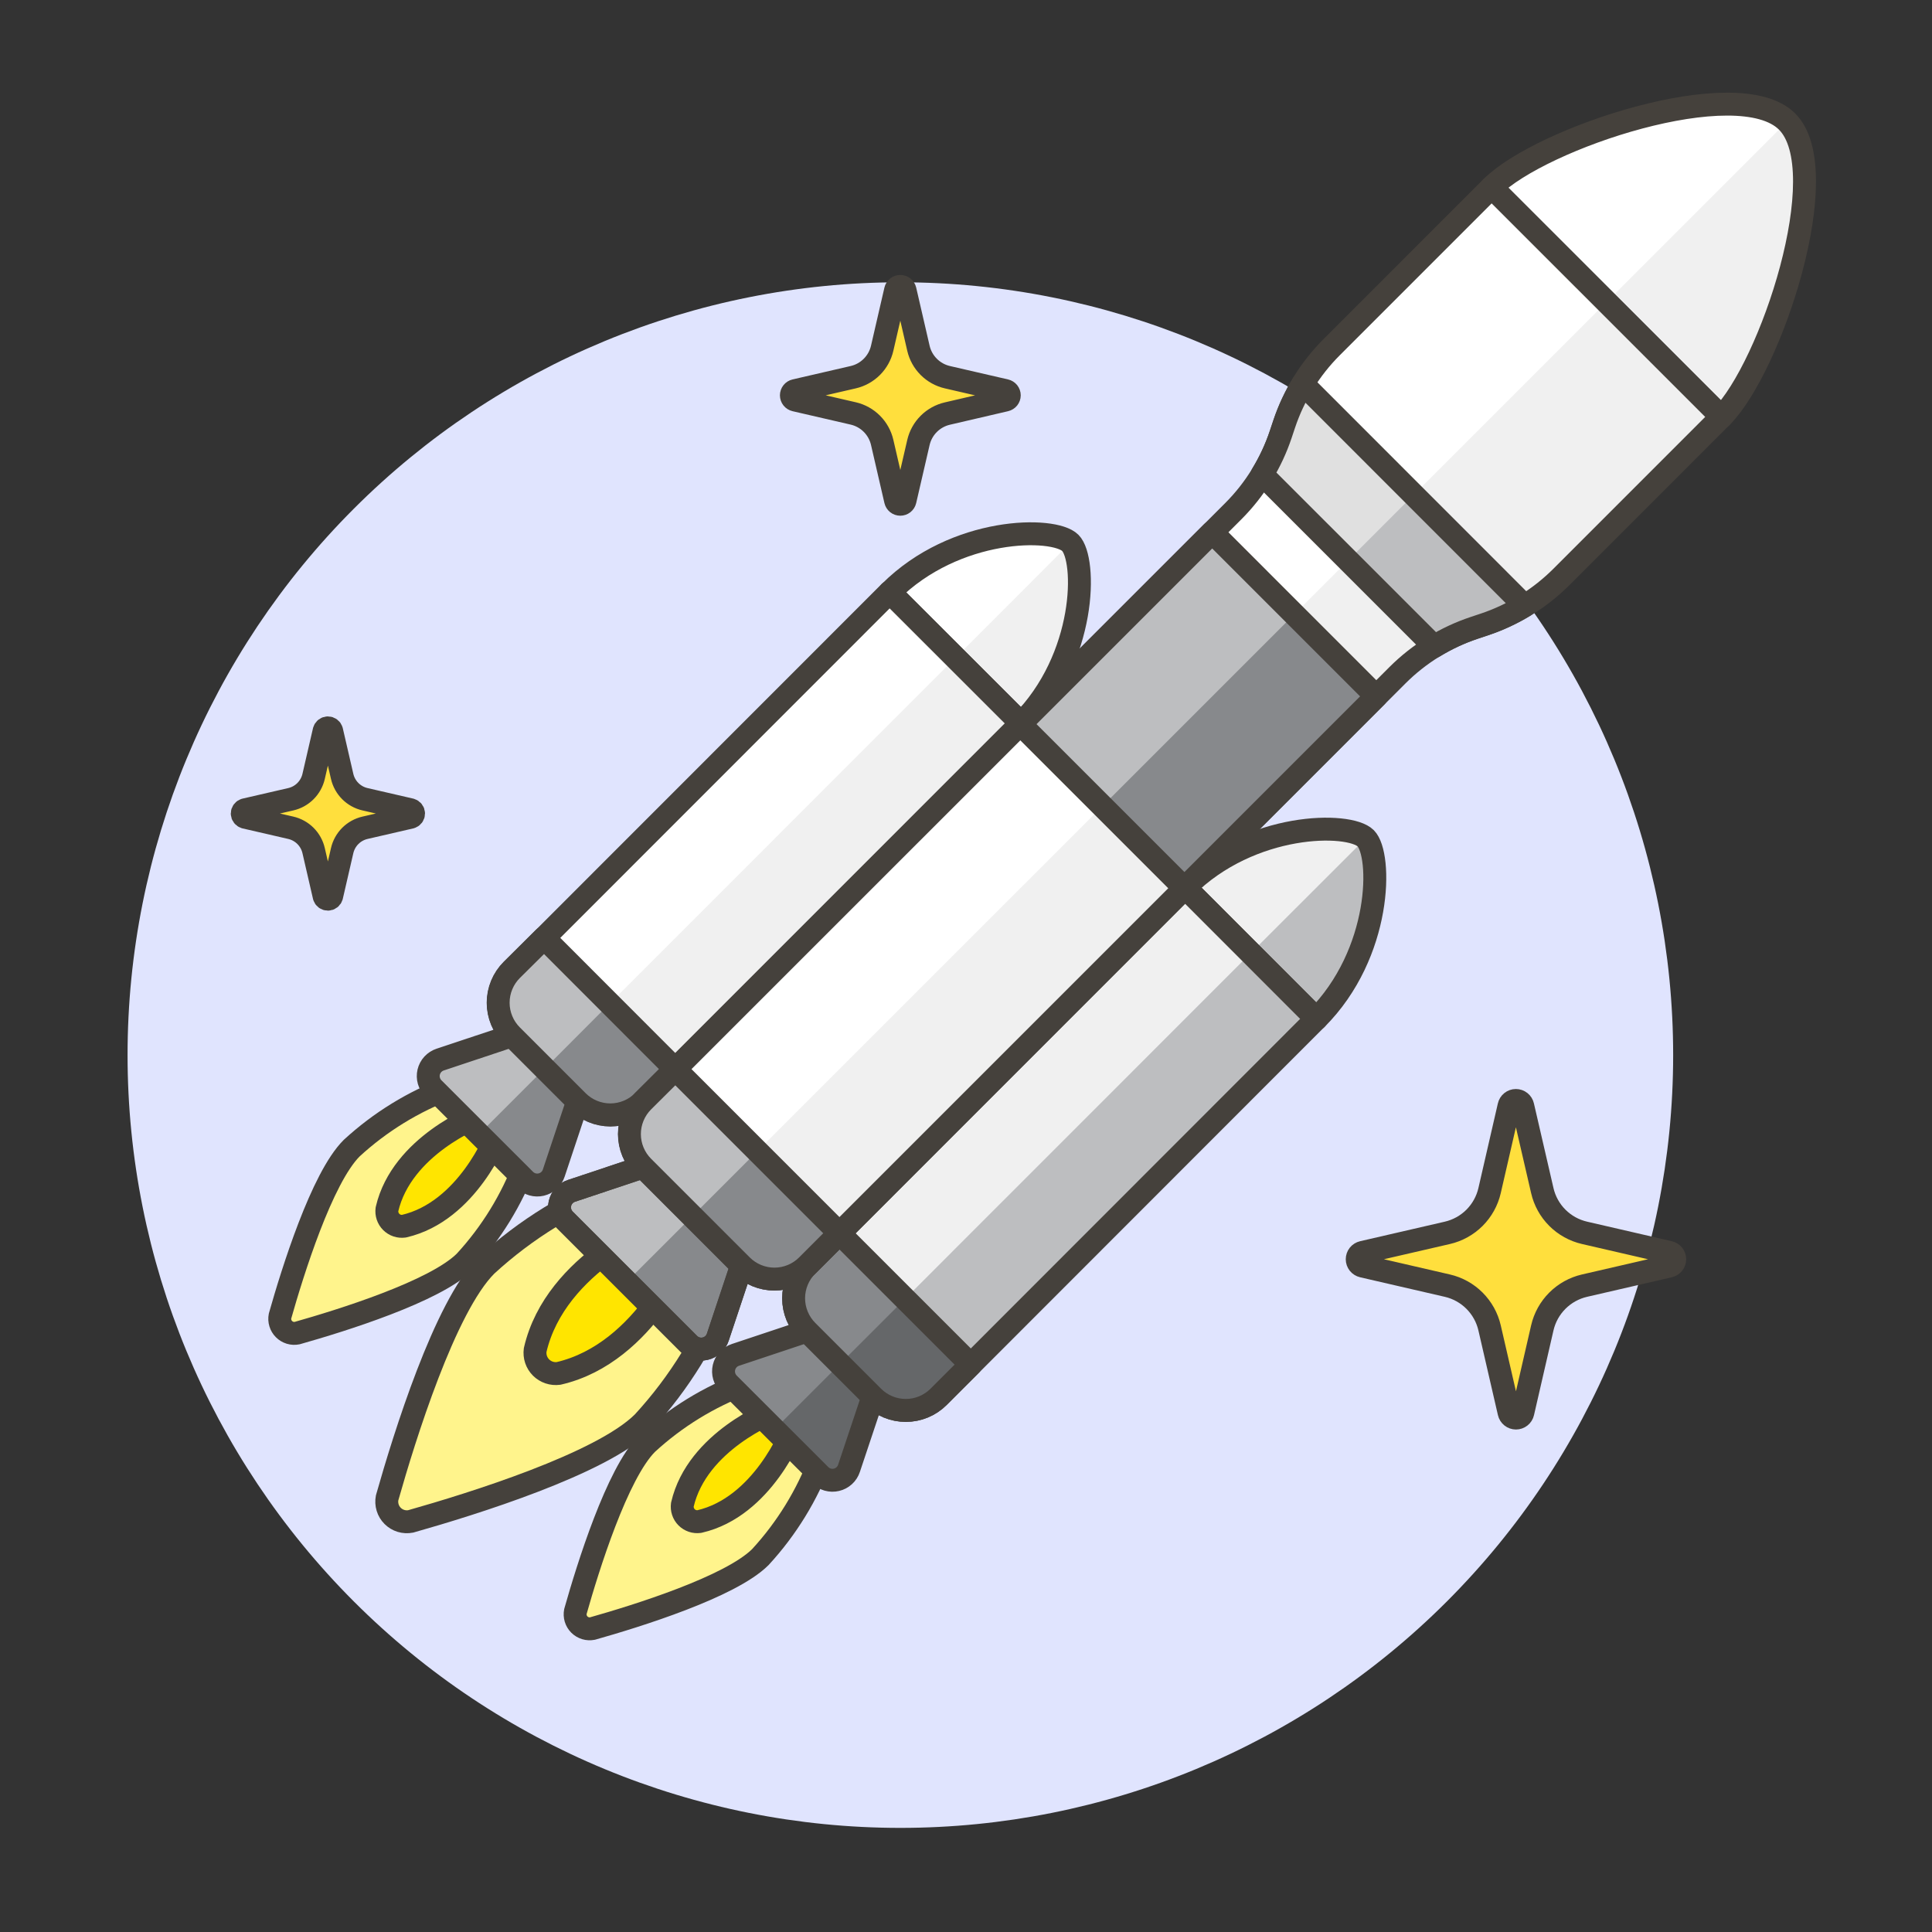 <svg
  id="sample-exercise-rocket"
  viewBox="0 0 118 118"
  fill="none"
  xmlns="http://www.w3.org/2000/svg"
>
  <rect x="0" y="0" width="118" height="118" fill="#333333" stroke="none"/>
  <path
    d="M7.791 64.441C7.791 76.959 12.763 88.965 21.615 97.816C30.467 106.668 42.472 111.641 54.99 111.641C67.509 111.641 79.514 106.668 88.366 97.816C97.218 88.965 102.191 76.959 102.191 64.441C102.191 51.923 97.218 39.917 88.366 31.066C79.514 22.214 67.509 17.241 54.99 17.241C42.472 17.241 30.467 22.214 21.615 31.066C12.763 39.917 7.791 51.923 7.791 64.441Z"
    fill="#E0E4FE"
  />
  <path
    d="M56.094 27.028C56.193 26.597 56.412 26.202 56.725 25.889C57.038 25.576 57.433 25.357 57.864 25.258L61.414 24.432C61.479 24.417 61.537 24.38 61.579 24.328C61.62 24.276 61.643 24.211 61.643 24.145C61.643 24.078 61.62 24.013 61.579 23.961C61.537 23.909 61.479 23.872 61.414 23.857L57.864 23.038C57.433 22.939 57.038 22.72 56.725 22.407C56.412 22.094 56.193 21.7 56.094 21.268L55.275 17.72C55.26 17.655 55.223 17.597 55.171 17.556C55.119 17.515 55.054 17.492 54.988 17.492C54.921 17.492 54.856 17.515 54.804 17.556C54.752 17.597 54.715 17.655 54.7 17.72L53.881 21.268C53.782 21.7 53.563 22.094 53.25 22.407C52.937 22.72 52.543 22.939 52.111 23.038L48.563 23.857C48.498 23.872 48.44 23.909 48.399 23.961C48.358 24.013 48.335 24.078 48.335 24.145C48.335 24.211 48.358 24.276 48.399 24.328C48.44 24.38 48.498 24.417 48.563 24.432L52.111 25.251C52.543 25.35 52.937 25.569 53.25 25.882C53.563 26.195 53.782 26.59 53.881 27.021L54.7 30.57C54.715 30.635 54.752 30.693 54.804 30.735C54.856 30.776 54.921 30.798 54.988 30.798C55.054 30.798 55.119 30.776 55.171 30.735C55.223 30.693 55.26 30.635 55.275 30.57L56.094 27.028Z"
    fill="#FFDF3D"
    stroke="#45413C"
    stroke-width="1.4"
    stroke-linecap="round"
    stroke-linejoin="round"
  />
  <path
    d="M94.199 81.101C94.344 80.473 94.662 79.899 95.118 79.443C95.574 78.987 96.149 78.668 96.777 78.523L101.952 77.329C102.047 77.307 102.132 77.254 102.193 77.178C102.254 77.102 102.287 77.007 102.287 76.91C102.287 76.813 102.254 76.718 102.193 76.642C102.132 76.566 102.047 76.513 101.952 76.491L96.777 75.297C96.149 75.152 95.574 74.834 95.118 74.378C94.662 73.923 94.344 73.348 94.199 72.72L93.004 67.548C92.983 67.453 92.93 67.368 92.854 67.307C92.778 67.246 92.683 67.213 92.585 67.213C92.488 67.213 92.394 67.246 92.317 67.307C92.241 67.368 92.188 67.453 92.167 67.548L90.978 72.72C90.833 73.348 90.514 73.923 90.059 74.379C89.603 74.834 89.028 75.153 88.4 75.298L83.228 76.491C83.133 76.513 83.048 76.566 82.987 76.642C82.927 76.718 82.894 76.813 82.894 76.91C82.894 77.007 82.927 77.102 82.987 77.178C83.048 77.254 83.133 77.307 83.228 77.329L88.4 78.523C89.028 78.668 89.603 78.987 90.059 79.443C90.514 79.899 90.833 80.473 90.978 81.101L92.171 86.276C92.193 86.371 92.246 86.456 92.322 86.516C92.398 86.577 92.493 86.61 92.59 86.61C92.688 86.61 92.782 86.577 92.858 86.516C92.934 86.456 92.988 86.371 93.009 86.276L94.199 81.101Z"
    fill="#FFDF3D"
    stroke="#45413C"
    stroke-width="1.4"
    stroke-linecap="round"
    stroke-linejoin="round"
  />
  <path
    d="M20.898 51.952C20.977 51.612 21.149 51.302 21.395 51.055C21.642 50.809 21.952 50.637 22.292 50.558L25.088 49.913C25.137 49.898 25.18 49.869 25.211 49.828C25.242 49.787 25.258 49.737 25.258 49.686C25.258 49.635 25.242 49.586 25.211 49.545C25.18 49.504 25.137 49.474 25.088 49.46L22.292 48.815C21.952 48.737 21.642 48.565 21.395 48.318C21.149 48.072 20.977 47.761 20.898 47.422L20.253 44.626C20.238 44.577 20.209 44.534 20.168 44.504C20.127 44.473 20.077 44.456 20.026 44.456C19.975 44.456 19.925 44.473 19.884 44.504C19.844 44.534 19.814 44.577 19.8 44.626L19.155 47.422C19.077 47.761 18.904 48.072 18.658 48.318C18.412 48.565 18.101 48.737 17.762 48.815L14.966 49.46C14.917 49.474 14.874 49.504 14.844 49.545C14.813 49.586 14.796 49.635 14.796 49.686C14.796 49.737 14.813 49.787 14.844 49.828C14.874 49.869 14.917 49.898 14.966 49.913L17.762 50.558C18.101 50.637 18.412 50.809 18.658 51.055C18.904 51.302 19.077 51.612 19.155 51.952L19.8 54.748C19.814 54.797 19.844 54.841 19.884 54.871C19.925 54.902 19.975 54.918 20.026 54.918C20.077 54.918 20.127 54.902 20.168 54.871C20.209 54.841 20.238 54.797 20.253 54.748L20.898 51.952Z"
    fill="#FFDF3D"
    stroke="#45413C"
    stroke-width="1.4"
    stroke-linecap="round"
    stroke-linejoin="round"
  />
  <path
    d="M44.376 78.588L37.996 72.194C34.927 73.341 32.109 75.072 29.698 77.29C27.171 79.816 24.702 87.747 23.645 91.48C23.606 91.677 23.616 91.882 23.675 92.075C23.733 92.267 23.838 92.443 23.981 92.585C24.124 92.728 24.299 92.833 24.492 92.892C24.685 92.95 24.889 92.961 25.087 92.921C28.819 91.865 36.75 89.4 39.279 86.874C41.496 84.466 43.227 81.653 44.376 78.588Z"
    fill="#FFF48C"
    stroke="#45413C"
    stroke-width="1.4"
    stroke-linecap="round"
    stroke-linejoin="round"
  />
  <path
    d="M41.981 76.187C41.981 76.187 39.515 82.64 34.114 83.884C33.92 83.91 33.723 83.891 33.537 83.828C33.352 83.766 33.184 83.661 33.045 83.523C32.907 83.384 32.803 83.216 32.74 83.03C32.678 82.845 32.66 82.647 32.686 82.454C33.932 77.053 40.387 74.589 40.387 74.589L41.981 76.187Z"
    fill="#FFE500"
    stroke="#45413C"
    stroke-width="1.4"
    stroke-linecap="round"
    stroke-linejoin="round"
  />
  <path
    d="M50.125 89.102L45.51 84.488C43.294 85.317 41.26 86.567 39.518 88.17C37.692 89.996 35.907 95.722 35.144 98.424C35.116 98.567 35.123 98.714 35.165 98.854C35.207 98.993 35.283 99.12 35.386 99.223C35.489 99.326 35.616 99.402 35.756 99.445C35.895 99.487 36.043 99.494 36.186 99.466C38.883 98.704 44.615 96.922 46.441 95.1C48.045 93.357 49.296 91.32 50.125 89.102Z"
    fill="#FFF48C"
    stroke="#45413C"
    stroke-width="1.4"
    stroke-linecap="round"
    stroke-linejoin="round"
  />
  <path
    d="M48.394 87.371C48.394 87.371 46.61 92.04 42.709 92.932C42.569 92.951 42.426 92.938 42.292 92.893C42.158 92.847 42.036 92.772 41.936 92.672C41.836 92.572 41.761 92.45 41.716 92.316C41.671 92.181 41.657 92.039 41.677 91.898C42.577 87.996 47.24 86.216 47.24 86.216L48.394 87.371Z"
    fill="#FFE500"
    stroke="#45413C"
    stroke-width="1.4"
    stroke-linecap="round"
    stroke-linejoin="round"
  />
  <path
    d="M32.086 71.062L27.471 66.445C25.255 67.274 23.22 68.524 21.479 70.126C19.652 71.952 17.868 77.678 17.103 80.38C17.075 80.523 17.082 80.671 17.125 80.81C17.167 80.95 17.243 81.076 17.346 81.179C17.449 81.282 17.576 81.358 17.715 81.401C17.855 81.443 18.002 81.451 18.145 81.422C20.843 80.659 26.575 78.878 28.402 77.056C30.005 75.315 31.256 73.279 32.086 71.062Z"
    fill="#FFF48C"
    stroke="#45413C"
    stroke-width="1.4"
    stroke-linecap="round"
    stroke-linejoin="round"
  />
  <path
    d="M30.354 69.33C30.354 69.33 28.573 73.994 24.669 74.892C24.529 74.911 24.386 74.898 24.252 74.853C24.118 74.808 23.996 74.732 23.896 74.632C23.796 74.532 23.72 74.41 23.675 74.276C23.63 74.142 23.616 73.999 23.635 73.859C24.536 69.955 29.2 68.176 29.2 68.176L30.354 69.33Z"
    fill="#FFE500"
    stroke="#45413C"
    stroke-width="1.4"
    stroke-linecap="round"
    stroke-linejoin="round"
  />
  <path
    d="M26.47 66.478C26.341 66.35 26.247 66.191 26.197 66.016C26.147 65.841 26.142 65.656 26.184 65.48C26.226 65.303 26.312 65.139 26.436 65.005C26.558 64.872 26.714 64.772 26.886 64.715L31.27 63.255L35.282 67.267L33.822 71.646C33.766 71.819 33.666 71.975 33.532 72.098C33.398 72.221 33.234 72.307 33.057 72.349C32.88 72.391 32.695 72.387 32.52 72.336C32.345 72.286 32.186 72.192 32.058 72.063L26.47 66.478Z"
    fill="#87898C"
  />
  <path
    d="M33.269 65.26L31.263 63.254L26.884 64.714C26.711 64.77 26.556 64.87 26.433 65.004C26.31 65.138 26.224 65.301 26.182 65.478C26.14 65.655 26.144 65.84 26.194 66.015C26.244 66.189 26.338 66.349 26.467 66.477L29.264 69.266L33.269 65.26Z"
    fill="#BDBEC0"
  />
  <path
    d="M31.27 59.245C31.006 59.509 30.797 59.821 30.654 60.165C30.511 60.51 30.437 60.879 30.437 61.252C30.437 61.624 30.511 61.993 30.654 62.337C30.797 62.682 31.006 62.994 31.27 63.258L35.282 67.269C35.545 67.534 35.858 67.743 36.202 67.886C36.546 68.029 36.915 68.102 37.288 68.102C37.661 68.102 38.03 68.029 38.374 67.886C38.718 67.743 39.031 67.534 39.294 67.269L62.364 44.183L54.34 36.165L31.27 59.245Z"
    fill="#F0F0F0"
  />
  <path
    d="M58.355 40.173L54.343 36.161L31.27 59.245C31.006 59.509 30.797 59.821 30.654 60.165C30.511 60.51 30.437 60.879 30.437 61.252C30.437 61.624 30.511 61.993 30.654 62.337C30.797 62.682 31.006 62.994 31.27 63.258L33.276 65.263L58.355 40.173Z"
    fill="white"
  />
  <path
    d="M65.372 33.158C64.369 32.156 58.356 32.156 54.348 36.165L62.372 44.183C66.373 40.173 66.373 34.16 65.372 33.158Z"
    fill="#F0F0F0"
  />
  <path
    d="M65.372 33.158C64.369 32.156 58.356 32.156 54.348 36.165L58.36 40.177L65.372 33.158Z"
    fill="white"
  />
  <path
    d="M31.27 59.245C31.006 59.509 30.797 59.821 30.654 60.165C30.511 60.51 30.437 60.879 30.437 61.252C30.437 61.624 30.511 61.993 30.654 62.337C30.797 62.682 31.006 62.994 31.27 63.258L35.282 67.269C35.545 67.534 35.858 67.743 36.202 67.886C36.546 68.029 36.915 68.102 37.288 68.102C37.661 68.102 38.03 68.029 38.374 67.886C38.718 67.743 39.031 67.534 39.294 67.269L62.364 44.183L54.34 36.165L31.27 59.245Z"
    stroke="#45413C"
    stroke-width="1.4"
    stroke-linecap="round"
    stroke-linejoin="round"
  />
  <path
    d="M65.372 33.158C64.369 32.156 58.356 32.156 54.348 36.165L62.372 44.183C66.373 40.173 66.373 34.16 65.372 33.158Z"
    stroke="#45413C"
    stroke-width="1.4"
    stroke-linecap="round"
    stroke-linejoin="round"
  />
  <path
    d="M26.47 66.478C26.341 66.35 26.247 66.191 26.197 66.016C26.147 65.841 26.142 65.656 26.184 65.48C26.226 65.303 26.312 65.139 26.436 65.005C26.558 64.872 26.714 64.772 26.886 64.715L31.27 63.255L35.282 67.267L33.822 71.646C33.766 71.819 33.666 71.975 33.532 72.098C33.398 72.221 33.234 72.307 33.057 72.349C32.88 72.391 32.695 72.387 32.52 72.336C32.345 72.286 32.186 72.192 32.058 72.063L26.47 66.478Z"
    stroke="#45413C"
    stroke-width="1.4"
    stroke-linecap="round"
    stroke-linejoin="round"
  />
  <path
    d="M44.51 84.519C44.379 84.391 44.284 84.231 44.233 84.056C44.182 83.88 44.177 83.694 44.219 83.516C44.261 83.338 44.348 83.174 44.472 83.039C44.596 82.905 44.752 82.805 44.926 82.749L49.305 81.289L53.317 85.301L51.854 89.68C51.797 89.853 51.697 90.008 51.563 90.131C51.429 90.253 51.266 90.34 51.089 90.381C50.912 90.423 50.728 90.419 50.553 90.369C50.378 90.319 50.219 90.224 50.091 90.095L44.51 84.519Z"
    fill="#87898C"
  />
  <path
    d="M53.314 85.305L51.308 83.299L47.296 87.311L50.087 90.1C50.215 90.23 50.374 90.325 50.55 90.376C50.725 90.426 50.911 90.43 51.089 90.388C51.267 90.346 51.43 90.258 51.564 90.135C51.699 90.01 51.798 89.854 51.854 89.68L53.314 85.305Z"
    fill="#656769"
  />
  <path
    d="M49.305 77.29C49.041 77.553 48.832 77.866 48.689 78.21C48.546 78.554 48.472 78.923 48.472 79.296C48.472 79.669 48.546 80.038 48.689 80.382C48.832 80.726 49.041 81.039 49.305 81.302L53.317 85.314C53.58 85.578 53.893 85.787 54.237 85.93C54.581 86.073 54.95 86.147 55.323 86.147C55.696 86.147 56.065 86.073 56.409 85.93C56.753 85.787 57.066 85.578 57.329 85.314L80.404 62.223L72.386 54.199L49.305 77.29Z"
    fill="#F0F0F0"
  />
  <path
    d="M51.31 83.3L53.316 85.306C53.579 85.57 53.892 85.779 54.236 85.922C54.58 86.065 54.949 86.139 55.322 86.139C55.695 86.139 56.064 86.065 56.408 85.922C56.752 85.779 57.065 85.57 57.328 85.306L80.404 62.223L76.392 58.211L51.31 83.3Z"
    fill="#BDBEC0"
  />
  <path
    d="M83.411 51.198C82.409 50.196 76.396 50.196 72.386 54.205L80.404 62.228C84.414 58.214 84.414 52.201 83.411 51.198Z"
    fill="#F0F0F0"
  />
  <path
    d="M76.395 58.214L80.407 62.226C84.419 58.214 84.419 52.204 83.414 51.201L76.395 58.214Z"
    fill="#BDBEC0"
  />
  <path
    d="M49.305 77.29C49.041 77.553 48.832 77.866 48.689 78.21C48.546 78.554 48.472 78.923 48.472 79.296C48.472 79.669 48.546 80.038 48.689 80.382C48.832 80.726 49.041 81.039 49.305 81.302L53.317 85.314C53.58 85.578 53.893 85.787 54.237 85.93C54.581 86.073 54.95 86.147 55.323 86.147C55.696 86.147 56.065 86.073 56.409 85.93C56.753 85.787 57.066 85.578 57.329 85.314L80.404 62.223L72.386 54.199L49.305 77.29Z"
    stroke="#45413C"
    stroke-width="1.4"
    stroke-linecap="round"
    stroke-linejoin="round"
  />
  <path
    d="M83.411 51.198C82.409 50.196 76.396 50.196 72.386 54.205L80.404 62.228C84.414 58.214 84.414 52.201 83.411 51.198Z"
    stroke="#45413C"
    stroke-width="1.4"
    stroke-linecap="round"
    stroke-linejoin="round"
  />
  <path
    d="M44.51 84.519C44.379 84.391 44.284 84.231 44.233 84.056C44.182 83.88 44.177 83.694 44.219 83.516C44.261 83.338 44.348 83.174 44.472 83.039C44.596 82.905 44.752 82.805 44.926 82.749L49.305 81.289L53.317 85.301L51.854 89.68C51.797 89.853 51.697 90.008 51.563 90.131C51.429 90.253 51.266 90.34 51.089 90.381C50.912 90.423 50.728 90.419 50.553 90.369C50.378 90.319 50.219 90.224 50.091 90.095L44.51 84.519Z"
    stroke="#45413C"
    stroke-width="1.4"
    stroke-linecap="round"
    stroke-linejoin="round"
  />
  <path
    d="M34.488 74.496C34.359 74.368 34.265 74.209 34.215 74.034C34.165 73.859 34.16 73.674 34.202 73.498C34.244 73.321 34.331 73.157 34.453 73.024C34.577 72.89 34.732 72.79 34.904 72.733L39.282 71.272L45.3 77.29L43.841 81.669C43.784 81.842 43.684 81.997 43.55 82.12C43.416 82.243 43.253 82.329 43.076 82.371C42.899 82.413 42.714 82.409 42.539 82.359C42.365 82.309 42.206 82.215 42.078 82.085L34.488 74.496Z"
    fill="#87898C"
  />
  <path
    d="M42.289 74.28L39.282 71.272L34.904 72.732C34.731 72.788 34.576 72.889 34.453 73.023C34.33 73.157 34.244 73.32 34.202 73.497C34.16 73.674 34.165 73.858 34.215 74.033C34.265 74.208 34.359 74.367 34.488 74.495L38.281 78.287L42.289 74.28Z"
    fill="#BDBEC0"
  />
  <path
    d="M34.488 74.496C34.359 74.368 34.265 74.209 34.215 74.034C34.165 73.859 34.16 73.674 34.202 73.498C34.244 73.321 34.331 73.157 34.453 73.024C34.577 72.89 34.732 72.79 34.904 72.733L39.282 71.272L45.3 77.29L43.841 81.669C43.784 81.842 43.684 81.997 43.55 82.12C43.416 82.243 43.253 82.329 43.076 82.371C42.899 82.413 42.714 82.409 42.539 82.359C42.365 82.309 42.206 82.215 42.078 82.085L34.488 74.496Z"
    stroke="#45413C"
    stroke-width="1.4"
    stroke-linecap="round"
    stroke-linejoin="round"
  />
  <path
    d="M91.105 11.433L105.138 25.465C108.145 22.458 112.155 10.431 109.15 7.425C106.146 4.418 94.111 8.427 91.105 11.433Z"
    fill="#F0F0F0"
  />
  <path
    d="M109.15 7.423C106.144 4.417 94.116 8.426 91.109 11.435L98.126 18.451L109.15 7.423Z"
    fill="white"
  />
  <path
    d="M91.105 11.433L105.138 25.465C108.145 22.458 112.155 10.431 109.15 7.425C106.146 4.418 94.111 8.427 91.105 11.433Z"
    stroke="#45413C"
    stroke-width="1.4"
    stroke-linecap="round"
    stroke-linejoin="round"
  />
  <path
    d="M34.488 74.496C34.359 74.368 34.265 74.209 34.215 74.034C34.165 73.859 34.16 73.674 34.202 73.498C34.244 73.321 34.331 73.157 34.453 73.024C34.577 72.89 34.732 72.79 34.904 72.733L39.282 71.272L45.3 77.29L43.841 81.669C43.784 81.842 43.684 81.997 43.55 82.12C43.416 82.243 43.253 82.329 43.076 82.371C42.899 82.413 42.714 82.409 42.539 82.359C42.365 82.309 42.206 82.215 42.078 82.085L34.488 74.496Z"
    stroke="#45413C"
    stroke-width="1.4"
    stroke-linecap="round"
    stroke-linejoin="round"
  />
  <path
    d="M33.229 57.282L41.246 65.306L39.282 67.26C39.019 67.524 38.706 67.734 38.362 67.876C38.018 68.019 37.649 68.093 37.276 68.093C36.904 68.093 36.534 68.019 36.19 67.876C35.846 67.734 35.533 67.524 35.27 67.26L31.258 63.248C30.994 62.985 30.785 62.672 30.642 62.328C30.499 61.984 30.425 61.615 30.425 61.242C30.425 60.869 30.499 60.5 30.642 60.156C30.785 59.812 30.994 59.499 31.258 59.236L33.229 57.282Z"
    fill="#87898C"
  />
  <path
    d="M37.237 61.292L33.225 57.28L31.27 59.245C31.006 59.509 30.797 59.821 30.654 60.165C30.511 60.51 30.437 60.879 30.437 61.251C30.437 61.624 30.511 61.993 30.654 62.337C30.797 62.682 31.006 62.994 31.27 63.257L33.276 65.263L37.237 61.292Z"
    fill="#BDBEC0"
  />
  <path
    d="M33.229 57.282L41.246 65.306L39.282 67.26C39.019 67.524 38.706 67.734 38.362 67.876C38.018 68.019 37.649 68.093 37.276 68.093C36.904 68.093 36.534 68.019 36.19 67.876C35.846 67.734 35.533 67.524 35.27 67.26L31.258 63.248C30.994 62.985 30.785 62.672 30.642 62.328C30.499 61.984 30.425 61.615 30.425 61.242C30.425 60.869 30.499 60.5 30.642 60.156C30.785 59.812 30.994 59.499 31.258 59.236L33.229 57.282Z"
    stroke="#45413C"
    stroke-width="1.4"
    stroke-linecap="round"
    stroke-linejoin="round"
  />
  <path
    d="M51.269 75.323L59.293 83.347L57.328 85.311C57.065 85.575 56.752 85.784 56.408 85.927C56.064 86.07 55.695 86.143 55.322 86.143C54.949 86.143 54.58 86.07 54.236 85.927C53.892 85.784 53.579 85.575 53.316 85.311L49.304 81.299C49.04 81.035 48.831 80.723 48.688 80.379C48.545 80.034 48.471 79.665 48.471 79.293C48.471 78.92 48.545 78.551 48.688 78.207C48.831 77.862 49.04 77.55 49.304 77.287L51.269 75.323Z"
    fill="#87898C"
  />
  <path
    d="M51.31 83.3L53.316 85.306C53.579 85.57 53.892 85.779 54.236 85.922C54.58 86.065 54.949 86.139 55.322 86.139C55.695 86.139 56.064 86.065 56.408 85.922C56.752 85.779 57.065 85.57 57.328 85.306L59.293 83.342L55.281 79.33L51.31 83.3Z"
    fill="#656769"
  />
  <path
    d="M51.269 75.323L59.293 83.347L57.328 85.311C57.065 85.575 56.752 85.784 56.408 85.927C56.064 86.07 55.695 86.143 55.322 86.143C54.949 86.143 54.58 86.07 54.236 85.927C53.892 85.784 53.579 85.575 53.316 85.311L49.304 81.299C49.04 81.035 48.831 80.723 48.688 80.379C48.545 80.034 48.471 79.665 48.471 79.293C48.471 78.92 48.545 78.551 48.688 78.207C48.831 77.862 49.04 77.55 49.304 77.287L51.269 75.323Z"
    stroke="#45413C"
    stroke-width="1.4"
    stroke-linecap="round"
    stroke-linejoin="round"
  />
  <path
    d="M91.104 11.433L105.138 25.464L95.369 35.234C94.051 36.552 92.444 37.545 90.676 38.134L90.04 38.346C88.272 38.936 86.665 39.928 85.347 41.246L49.305 77.29C49.042 77.554 48.729 77.763 48.385 77.906C48.041 78.049 47.672 78.123 47.299 78.123C46.926 78.123 46.557 78.049 46.213 77.906C45.869 77.763 45.556 77.554 45.293 77.29L39.282 71.272C39.018 71.009 38.809 70.696 38.666 70.352C38.523 70.008 38.449 69.639 38.449 69.266C38.449 68.893 38.523 68.524 38.666 68.18C38.809 67.836 39.018 67.523 39.282 67.26L75.323 31.224C76.641 29.906 77.633 28.299 78.222 26.531L78.435 25.895C79.024 24.127 80.017 22.52 81.335 21.202L91.104 11.433Z"
    fill="#F0F0F0"
  />
  <path
    d="M98.121 18.448L91.104 11.433L81.335 21.202C80.017 22.52 79.024 24.127 78.435 25.895L78.222 26.531C77.633 28.299 76.641 29.906 75.323 31.224L39.282 67.26C39.018 67.523 38.809 67.836 38.666 68.18C38.523 68.524 38.449 68.893 38.449 69.266C38.449 69.639 38.523 70.008 38.666 70.352C38.809 70.696 39.018 71.009 39.282 71.272L42.289 74.279L98.121 18.448Z"
    fill="white"
  />
  <path
    d="M91.104 11.433L105.138 25.464L95.369 35.234C94.051 36.552 92.444 37.545 90.676 38.134L90.04 38.346C88.272 38.936 86.665 39.928 85.347 41.246L49.305 77.29C49.042 77.554 48.729 77.763 48.385 77.906C48.041 78.049 47.672 78.123 47.299 78.123C46.926 78.123 46.557 78.049 46.213 77.906C45.869 77.763 45.556 77.554 45.293 77.29L39.282 71.272C39.018 71.009 38.809 70.696 38.666 70.352C38.523 70.008 38.449 69.639 38.449 69.266C38.449 68.893 38.523 68.524 38.666 68.18C38.809 67.836 39.018 67.523 39.282 67.26L75.323 31.224C76.641 29.906 77.633 28.299 78.222 26.531L78.435 25.895C79.024 24.127 80.017 22.52 81.335 21.202L91.104 11.433Z"
    stroke="#45413C"
    stroke-width="1.4"
    stroke-linecap="round"
    stroke-linejoin="round"
  />
  <path
    d="M79.575 23.45C79.104 24.22 78.722 25.04 78.435 25.895L78.223 26.531C77.936 27.387 77.554 28.207 77.084 28.977L87.593 39.485C88.361 39.016 89.18 38.636 90.034 38.35L90.67 38.138C91.526 37.851 92.346 37.468 93.116 36.998L79.575 23.45Z"
    fill="#BDBEC0"
  />
  <path
    d="M86.347 30.222L79.575 23.45C79.104 24.22 78.722 25.04 78.435 25.895L78.223 26.531C77.936 27.387 77.554 28.207 77.084 28.977L82.338 34.232L86.347 30.222Z"
    fill="#E0E0E0"
  />
  <path
    d="M79.575 23.45C79.104 24.22 78.722 25.04 78.435 25.895L78.223 26.531C77.936 27.387 77.554 28.207 77.084 28.977L87.593 39.485C88.361 39.016 89.18 38.636 90.034 38.35L90.67 38.138C91.526 37.851 92.346 37.468 93.116 36.998L79.575 23.45Z"
    stroke="#45413C"
    stroke-width="1.4"
    stroke-linecap="round"
    stroke-linejoin="round"
  />
  <path
    d="M41.246 65.3L51.269 75.323L49.305 77.29C49.042 77.554 48.73 77.763 48.385 77.906C48.041 78.049 47.672 78.123 47.299 78.123C46.927 78.123 46.557 78.049 46.213 77.906C45.869 77.763 45.556 77.554 45.293 77.29L39.275 71.272C39.011 71.009 38.802 70.696 38.659 70.352C38.516 70.008 38.442 69.639 38.442 69.266C38.442 68.893 38.516 68.524 38.659 68.18C38.802 67.836 39.011 67.523 39.275 67.26L41.246 65.3Z"
    fill="#87898C"
  />
  <path
    d="M46.256 70.311L41.245 65.3L39.284 67.26C39.02 67.523 38.81 67.836 38.667 68.18C38.524 68.524 38.451 68.893 38.451 69.266C38.451 69.639 38.524 70.008 38.667 70.352C38.81 70.696 39.02 71.009 39.284 71.272L42.289 74.279L46.256 70.311Z"
    fill="#BDBEC0"
  />
  <path
    d="M41.246 65.3L51.269 75.323L49.305 77.29C49.042 77.554 48.73 77.763 48.385 77.906C48.041 78.049 47.672 78.123 47.299 78.123C46.927 78.123 46.557 78.049 46.213 77.906C45.869 77.763 45.556 77.554 45.293 77.29V77.29L39.275 71.272C39.011 71.009 38.802 70.696 38.659 70.352C38.516 70.008 38.442 69.639 38.442 69.266C38.442 68.893 38.516 68.524 38.659 68.18C38.802 67.836 39.011 67.523 39.275 67.26L41.246 65.3Z"
    stroke="#45413C"
    stroke-width="1.4"
    stroke-linecap="round"
    stroke-linejoin="round"
  />
  <path
    d="M62.318 44.228L74.037 32.509L84.059 42.532L72.341 54.251L62.318 44.228Z"
    fill="#87898C"
  />
  <path
    d="M62.317 44.229L74.036 32.51L79.048 37.522L67.329 49.24L62.317 44.229Z"
    fill="#BDBEC0"
  />
  <path
    d="M62.318 44.228L74.037 32.509L84.059 42.532L72.341 54.251L62.318 44.228Z"
    stroke="#45413C"
    stroke-width="1.4"
    stroke-linecap="round"
    stroke-linejoin="round"
  />
</svg>

